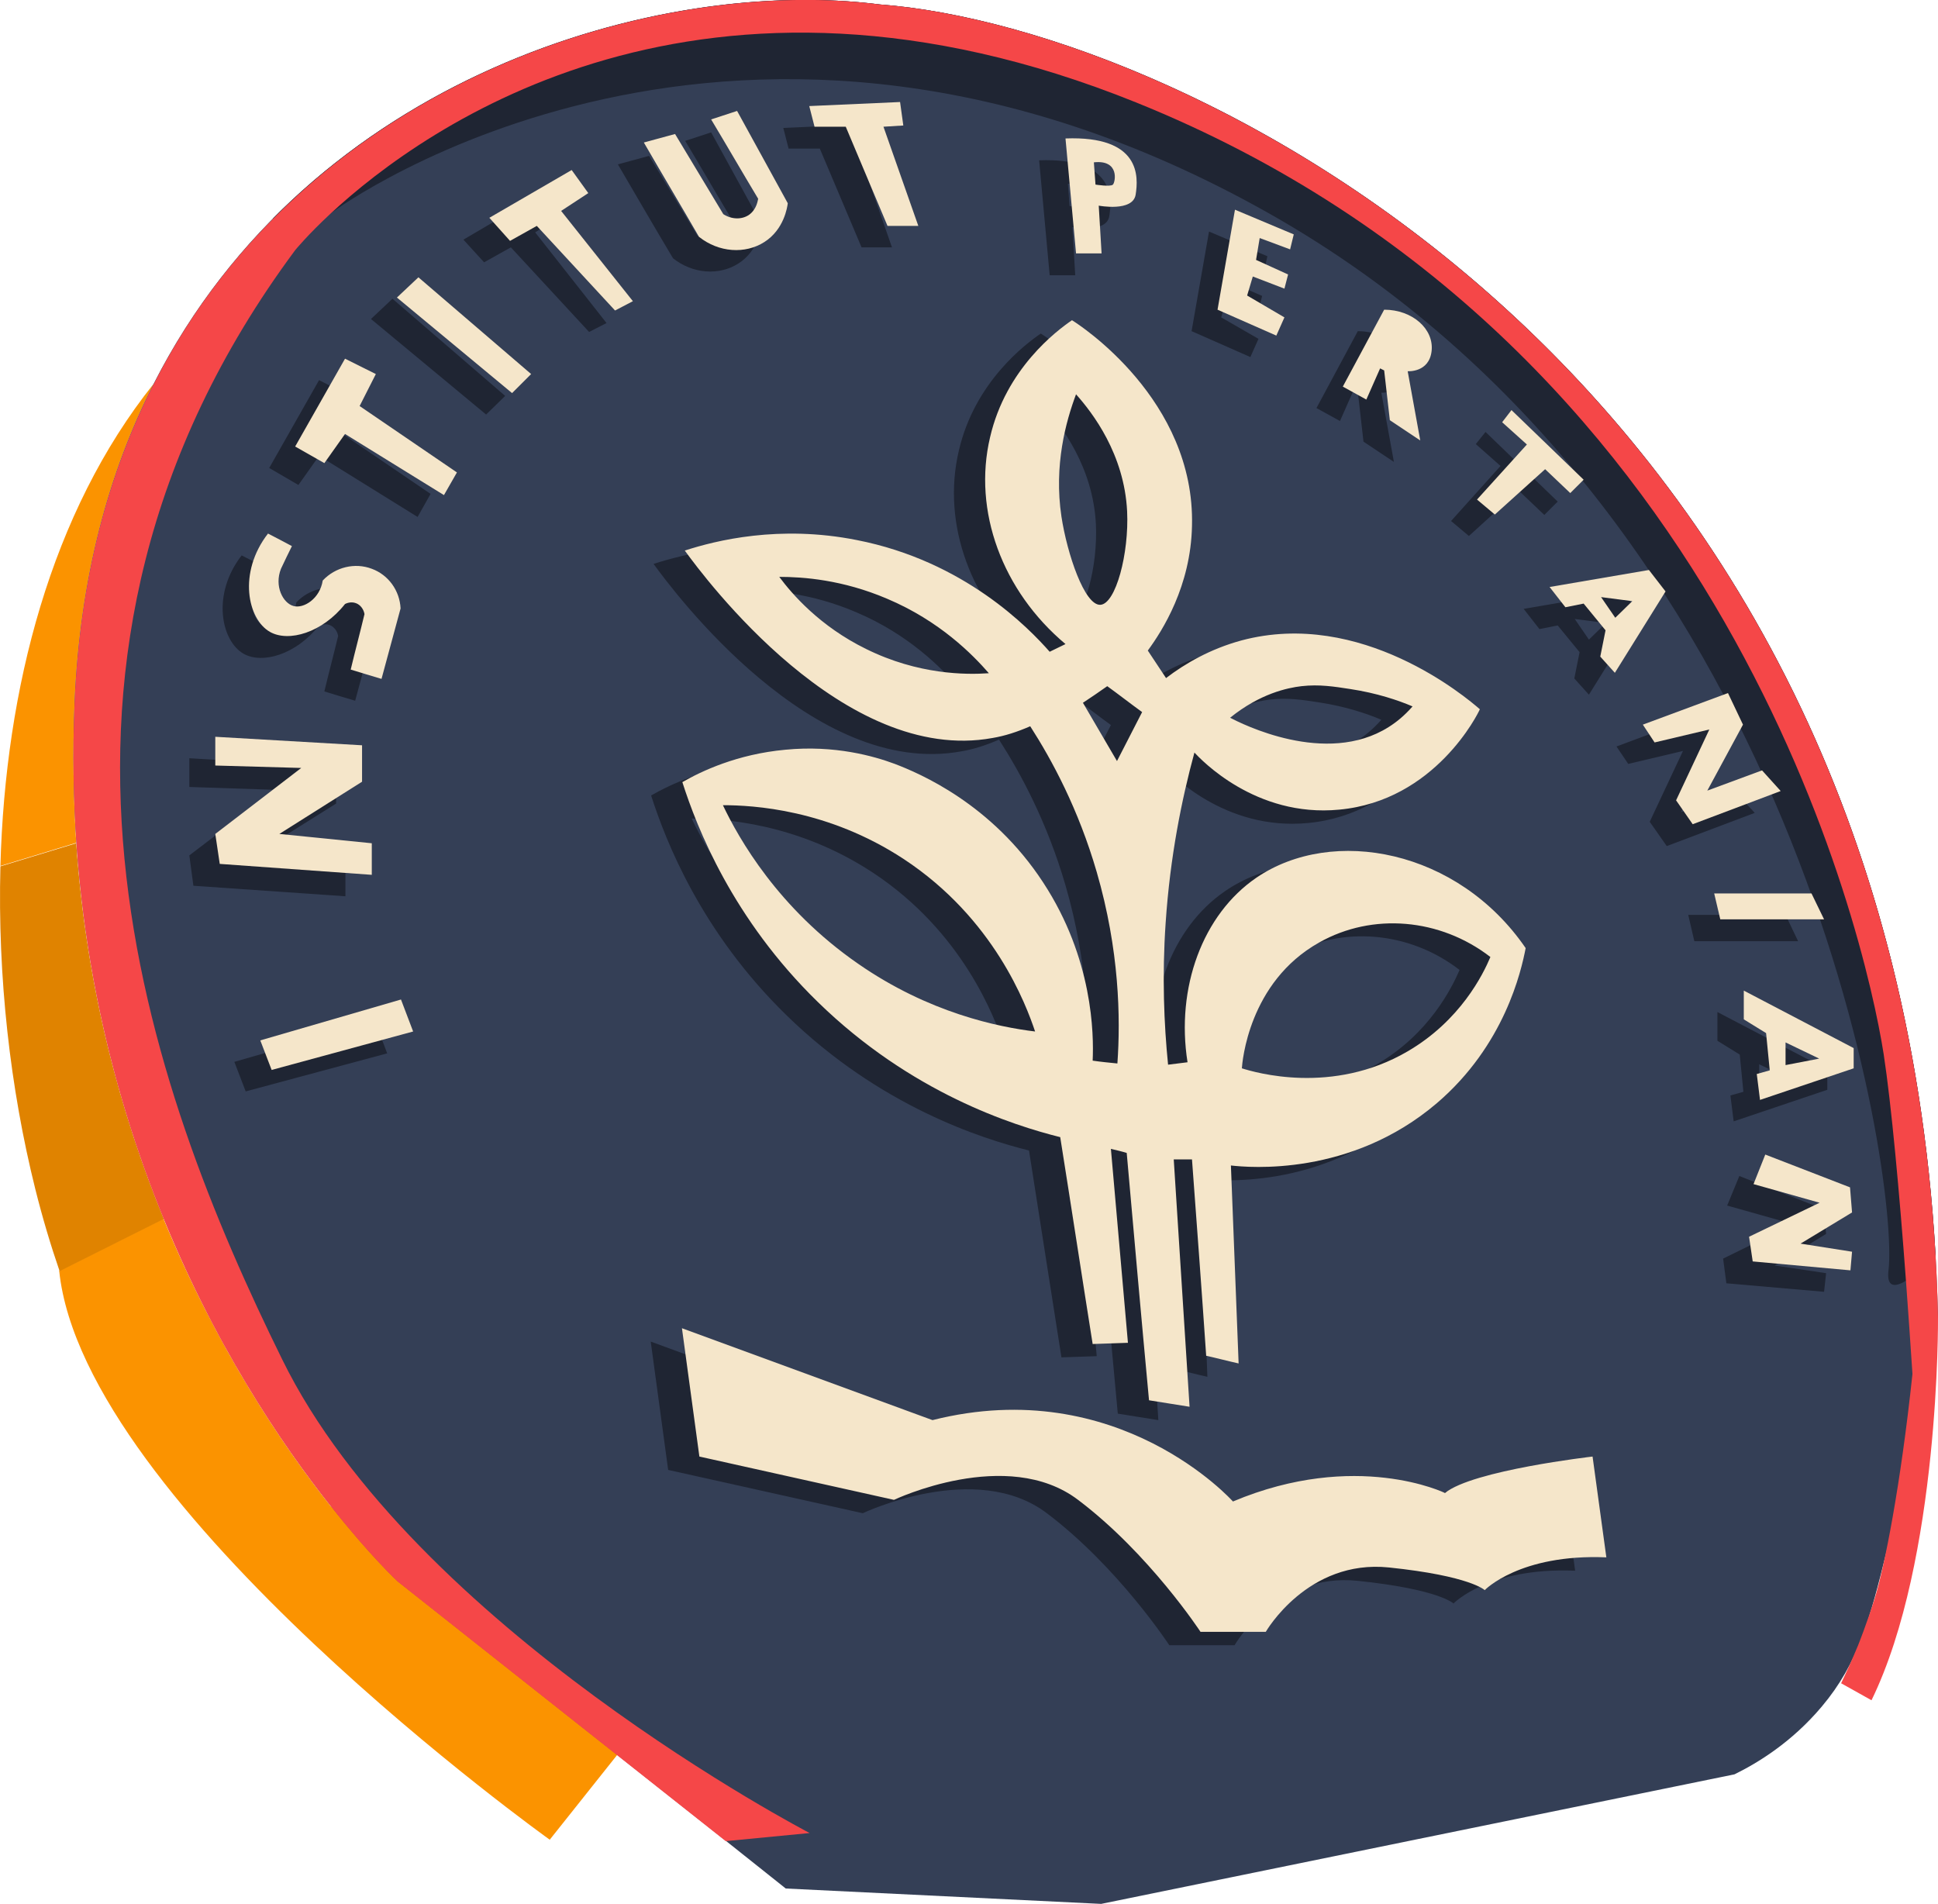 <svg width="453" height="445" viewBox="0 0 453 445" fill="none" xmlns="http://www.w3.org/2000/svg">
<g clip-path="url(#clip0)">
<path d="M17.817 197L0.095 202.393C1.232 160.855 11.941 119.695 35.918 89.7C25.398 110.327 18.67 135.023 17.438 164.072C16.964 175.521 17.153 186.402 17.817 197Z" fill="#FB9300"/>
<path d="M77.332 352.083L146 408L128.5 430C128.5 430 19.5 352.083 13.836 297.014L38.192 284.808C50.702 315.181 66.055 337.89 77.332 352.083Z" fill="#FB9300"/>
<path d="M38.287 284.903L13.931 297.109C11.846 291.053 9.951 284.713 8.245 277.901C2.369 254.34 -0.569 228.319 0.095 202.488L17.817 197.095C20.186 230.969 28.241 260.396 38.287 284.903Z" fill="#E08300"/>
<path d="M453 307.99L447.124 321.142C446.272 338.363 443.523 352.367 441.059 362.302C437.079 378.387 434.425 388.701 425.801 398.92C418.788 407.247 410.828 412.072 405.426 414.722C356.051 424.846 306.77 434.876 257.395 445L183.664 441.405L169.638 430.239L92.969 369.588C92.969 369.588 86.525 363.627 77.427 352.083C54.209 322.751 13.552 257.557 17.438 164.072C18.67 135.024 25.398 110.328 35.918 89.7C72.404 17.883 154.096 -5.582 205.651 1.041C279.192 6.529 448.167 90.552 453 307.99Z" fill="#343F56"/>
<path d="M452.432 293.324C449.778 296.068 447.504 298.149 445.608 299.285C442.575 301.177 440.964 300.609 441.438 296.825C443.902 275.724 421.347 120.168 296.44 49.771C172.86 -19.87 79.323 48.351 77.427 49.771L63.78 51.095C105.005 9.462 164.805 -4.163 205.651 1.041C277.486 6.434 440.491 86.767 452.432 293.324Z" fill="#1F2533"/>
<path d="M453 307.99C452.905 303.069 452.715 298.149 452.431 293.323C440.49 86.767 277.486 6.434 205.65 1.041C164.805 -4.163 105.005 9.462 63.78 51.19C52.976 62.071 43.499 74.845 35.918 89.795C25.398 110.422 18.669 135.118 17.438 164.166C13.457 257.651 54.113 322.845 77.427 352.177C86.525 363.721 92.969 369.682 92.969 369.682L169.638 430.334L189.255 428.441C189.255 428.441 96.665 380.374 65.96 317.735C35.065 255.002 -2.464 154.799 68.992 58.475C68.992 58.475 71.835 54.974 77.332 49.865C99.413 29.427 164.236 -16.937 265.545 23.939C403.814 79.67 435.846 217.911 440.301 246.392C442.101 258.125 443.997 278.941 445.513 299.379C446.082 306.854 446.555 314.235 447.029 321.142C444.281 347.068 440.49 366.276 438.216 373.562C436.415 379.333 434.33 384.538 434.33 384.538C432.814 388.228 431.392 391.256 430.35 393.432L437.458 397.406C453.474 364.573 453 307.99 453 307.99Z" fill="#F54748"/>
<path d="M152.105 313.571L156.181 343.566L201.67 353.69C201.67 353.69 228.111 341.106 244.696 353.69C261.375 366.275 273.316 384.537 273.316 384.537H288.574C288.574 384.537 298.335 367.505 317.384 369.492C336.433 371.479 339.75 374.791 339.75 374.791C339.75 374.791 347.9 366.275 368.181 367.126L364.959 343.566C364.959 343.566 336.907 346.783 330.462 352.082C330.462 352.082 309.708 341.957 280.898 354.069C280.898 354.069 254.173 324.074 210.673 335.05L152.105 313.571Z" fill="#1F2533"/>
<path d="M286.394 208.259C273.79 216.87 267.535 233.996 270.283 251.406C268.767 251.595 267.251 251.785 265.734 251.974C264.787 242.512 264.313 231.347 265.166 218.857C266.208 203.244 268.957 189.808 271.895 179.021C273.316 180.535 286.11 194.255 305.727 192.363C328.188 190.281 338.233 169.843 338.613 168.897C335.485 166.153 310.845 145.337 282.888 152.812C275.591 154.799 269.715 158.205 265.261 161.611L260.996 155.177C264.408 150.541 271.042 140.132 271.326 126.034C272.084 96.512 244.98 79.008 243.274 77.967C239.673 80.427 227.827 89.321 224.131 105.312C220.055 122.533 226.974 141.268 241.758 153.663C240.526 154.231 239.294 154.893 238.062 155.461C233.228 149.973 218.16 134.266 192.951 129.346C174.85 125.75 160.066 129.44 152.769 131.806C157.507 138.335 190.013 181.955 224.699 175.615C227.542 175.142 230.48 174.196 233.513 172.871C238.63 180.819 244.79 192.268 249.055 206.934C254.362 225.196 254.646 241.092 253.888 251.69C251.993 251.501 250.003 251.311 248.107 251.028C248.392 244.877 248.202 227.183 236.545 209.395C224.51 190.944 207.546 183.847 201.86 181.671C197.026 179.873 187.834 177.224 176.272 178.359C164.994 179.4 156.654 183.374 152.2 185.929C155.612 196.621 163.952 217.91 183.853 237.308C205.65 258.597 229.532 266.167 240.526 268.911C243.084 284.996 245.549 301.176 248.107 317.262C250.856 317.167 253.604 317.073 256.352 316.978C255.025 301.839 253.699 286.794 252.372 271.655C253.604 271.939 254.836 272.223 256.068 272.601C257.774 291.904 259.48 311.112 261.28 330.414C264.408 330.887 267.63 331.455 270.757 331.928C269.525 312.72 268.293 293.418 267.061 274.115H271.326C272.463 289.444 273.6 304.772 274.643 320.006C277.202 320.574 279.666 321.236 282.224 321.804C281.656 306.381 280.992 290.957 280.424 275.534C284.594 276.007 308.381 278.184 328.567 260.963C344.394 247.432 348.279 230.117 349.322 224.723C333.495 201.541 304.211 196.053 286.394 208.259ZM296.914 163.504C301.084 163.031 304.59 163.598 308.286 164.166C314.541 165.112 319.564 166.815 322.881 168.235C320.985 170.411 319.09 171.925 317.289 173.06C302.6 182.333 282.793 172.209 280.234 170.884C287.247 165.112 293.786 163.882 296.914 163.504ZM195.131 154.799C184.327 149.5 177.883 142.025 174.85 137.956C180.442 137.956 189.634 138.619 200.059 143.066C212.379 148.27 220.055 156.123 223.846 160.476C218.634 160.854 207.356 160.854 195.131 154.799ZM193.33 228.413C174.566 215.45 165.373 199.081 161.677 191.322C168.69 191.322 186.223 192.268 203.945 203.907C225.078 217.816 232.565 237.97 234.65 244.215C226.026 243.08 209.915 239.768 193.33 228.413ZM240.81 123.763C239.009 111.746 241.852 101.527 244.222 95.188C248.107 99.54 255.499 109.192 256.163 122.533C256.637 132.374 253.509 144.201 249.908 144.39C246.212 144.674 242.137 132.563 240.81 123.763ZM253.793 180.914C251.14 176.372 248.486 171.83 245.833 167.289C247.728 166.058 249.624 164.734 251.519 163.409C254.267 165.396 256.921 167.478 259.669 169.465L253.793 180.914ZM321.838 248.757C304.211 259.07 286.11 253.677 283.077 252.731C283.172 251.406 284.594 232.577 301.178 223.304C313.593 216.302 329.42 217.627 341.171 226.71C339.371 230.873 334.064 241.66 321.838 248.757Z" fill="#1F2533"/>
<path d="M159.403 310.449L163.478 340.444L208.967 350.568C208.967 350.568 235.408 337.984 251.993 350.568C268.672 363.153 280.614 381.415 280.614 381.415H295.871C295.871 381.415 305.633 364.383 324.681 366.37C343.73 368.357 347.047 371.669 347.047 371.669C347.047 371.669 355.197 363.153 375.478 364.004L372.256 340.444C372.256 340.444 344.204 343.661 337.76 348.96C337.76 348.96 317.005 338.835 288.195 350.947C288.195 350.947 261.47 320.952 217.971 331.928L159.403 310.449Z" fill="#F5E6CA"/>
<path d="M293.692 205.137C281.087 213.748 274.832 230.874 277.581 248.284C276.064 248.473 274.548 248.663 273.032 248.852C272.084 239.39 271.61 228.224 272.463 215.735C273.506 200.122 276.254 186.686 279.192 175.899C280.613 177.413 293.407 191.133 313.025 189.241C335.485 187.159 345.531 166.721 345.91 165.775C342.782 163.031 318.142 142.214 290.185 149.69C282.888 151.677 277.012 155.083 272.558 158.489L268.293 152.055C271.705 147.419 278.339 137.01 278.623 122.912C279.381 93.39 252.277 75.886 250.571 74.845C246.97 77.305 235.124 86.199 231.428 102.19C227.353 119.411 234.271 138.146 249.055 150.541C247.823 151.109 246.591 151.771 245.359 152.339C240.526 146.851 225.457 131.144 200.249 126.224C182.148 122.628 167.363 126.318 160.066 128.684C164.805 135.213 197.311 178.833 231.997 172.493C234.84 172.02 237.777 171.074 240.81 169.749C245.928 177.697 252.088 189.146 256.352 203.812C261.659 222.074 261.944 237.97 261.186 248.568C259.29 248.379 257.3 248.189 255.405 247.906C255.689 241.755 255.499 224.061 243.843 206.273C231.807 187.822 214.843 180.725 209.157 178.549C204.324 176.751 195.131 174.102 183.569 175.237C172.291 176.278 163.952 180.252 159.498 182.807C162.909 193.499 171.249 214.788 191.151 234.186C212.948 255.475 236.83 263.045 247.823 265.789C250.382 281.874 252.846 298.054 255.405 314.14C258.153 314.045 260.901 313.951 263.65 313.856C262.323 298.717 260.996 283.672 259.669 268.533C260.901 268.817 262.133 269.101 263.365 269.479C265.071 288.782 266.777 307.99 268.578 327.292C271.705 327.765 274.927 328.333 278.055 328.806C276.823 309.598 275.591 290.296 274.359 270.993H278.623C279.761 286.321 280.898 301.65 281.94 316.884C284.499 317.452 286.963 318.114 289.522 318.682C288.953 303.259 288.29 287.835 287.721 272.412C291.891 272.885 315.678 275.062 335.864 257.841C351.691 244.31 355.576 226.994 356.619 221.601C340.792 198.514 311.508 193.026 293.692 205.137ZM304.211 160.382C308.381 159.909 311.887 160.476 315.584 161.044C321.838 161.99 326.861 163.693 330.178 165.113C328.283 167.289 326.387 168.803 324.587 169.938C309.897 179.211 290.09 169.087 287.532 167.762C294.545 162.085 300.989 160.76 304.211 160.382ZM202.428 151.677C191.625 146.378 185.18 138.903 182.148 134.834C187.739 134.834 196.932 135.496 207.356 139.944C219.676 145.148 227.353 153.001 231.144 157.354C225.836 157.732 214.654 157.732 202.428 151.677ZM200.628 225.291C181.863 212.328 172.671 195.959 168.975 188.2C175.988 188.2 193.52 189.146 211.242 200.785C232.376 214.694 239.862 234.848 241.947 241.093C233.323 240.052 217.118 236.74 200.628 225.291ZM248.107 120.736C246.307 108.719 249.15 98.5 251.519 92.16C255.405 96.513 262.797 106.164 263.46 119.506C263.934 129.346 260.807 141.174 257.205 141.363C253.509 141.552 249.434 129.441 248.107 120.736ZM261.091 177.886C258.437 173.345 255.784 168.803 253.13 164.261C255.026 163.031 256.921 161.706 258.816 160.382C261.565 162.369 264.218 164.45 266.967 166.437L261.091 177.886ZM329.041 245.729C311.414 256.043 293.313 250.65 290.28 249.703C290.375 248.379 291.796 229.549 308.381 220.276C320.796 213.274 336.622 214.599 348.374 223.683C346.668 227.751 341.361 238.538 329.041 245.729Z" fill="#F5E6CA"/>
<path d="M323.07 76.643L320.985 82.036C320.985 82.036 324.302 84.496 325.724 82.793C327.145 80.995 326.577 77.116 323.07 76.643Z" fill="#F5E6CA" stroke="black" stroke-miterlimit="10"/>
<path d="M54.777 248.19L57.43 255.097L90.505 246.203L87.662 238.728L54.777 248.19Z" fill="#1F2533"/>
<path d="M44.257 199.934L45.205 207.03L80.744 209.49V202.204L59.231 199.934L78.564 187.822V179.306L44.257 177.225V183.943L64.349 184.605L44.257 199.934Z" fill="#1F2533"/>
<path d="M56.483 129.819C49.375 138.998 51.744 149.879 56.956 152.812C61.316 155.272 69.182 153.001 74.489 146.283C74.678 146.189 75.816 145.621 77.047 146.094C78.09 146.473 78.848 147.513 79.038 148.649C77.995 153.001 76.858 157.259 75.816 161.612C78.185 162.369 80.554 163.031 83.018 163.788C84.534 158.3 85.956 152.812 87.472 147.324C87.283 143.161 84.629 139.471 80.744 138.051C76.763 136.537 72.214 137.673 69.276 140.795C68.613 145.053 64.822 147.419 62.453 146.756C59.989 146.094 57.904 142.12 59.515 138.051C60.368 136.254 61.221 134.456 62.074 132.753C60.273 131.712 58.378 130.766 56.483 129.819Z" fill="#1F2533"/>
<path d="M74.583 88.849L62.927 109.381L69.75 113.355L74.583 106.543L97.612 120.83L100.645 115.437L77.995 100.014L81.786 92.539L74.583 88.849Z" fill="#1F2533"/>
<path d="M86.714 74.561L113.629 96.891L118.083 92.539L91.737 69.83L86.714 74.561Z" fill="#1F2533"/>
<path d="M108.322 56.016L113.155 61.314L119.41 57.813L137.7 77.589L141.776 75.507L125.096 54.312L131.446 50.244L127.465 44.756L108.322 56.016Z" fill="#1F2533"/>
<path d="M144.429 38.416L151.726 36.429L163.004 55.07C164.9 56.3 167.269 56.394 168.975 55.259C170.87 53.934 171.06 51.758 171.154 51.474C167.458 45.324 163.857 39.079 160.161 32.928L166.226 30.941L178.073 52.515C177.978 53.367 177.22 58.665 172.576 61.598C168.122 64.437 161.962 64.059 157.318 60.368C152.958 53.083 148.694 45.702 144.429 38.416Z" fill="#1F2533"/>
<path d="M183.095 29.9L184.327 34.726H191.625L201.386 57.813H208.494L200.438 34.726L204.987 34.442L204.229 28.954L183.095 29.9Z" fill="#1F2533"/>
<path d="M242.895 37.47L245.359 64.342H251.33L250.666 53.082C250.666 53.082 258.627 54.596 259.29 50.528C259.954 46.459 260.617 36.808 242.895 37.47ZM254.078 48.162C253.509 48.73 250.003 48.162 250.003 48.162L249.624 42.958C255.594 42.39 254.647 47.689 254.078 48.162Z" fill="#1F2533"/>
<path d="M282.603 54.123L278.528 77.4L292.27 83.455L294.165 79.198L285.447 74.183L286.773 69.735L294.165 72.574L295.018 69.168L287.437 65.856L288.384 60.652L295.492 63.301L296.25 59.895L282.603 54.123Z" fill="#1F2533"/>
<path d="M317.384 77.399L307.718 95.377L313.214 98.405L316.437 91.119L317.384 91.593L318.711 103.231L325.819 107.962L322.881 91.782C322.881 91.782 327.904 92.16 328.472 87.051C329.041 81.941 324.113 77.399 317.384 77.399Z" fill="#1F2533"/>
<path d="M347.237 100.96L344.962 103.799L350.743 108.908L339.181 121.776L343.351 125.277L355.008 114.68L360.978 120.357L364.106 117.235L347.237 100.96Z" fill="#1F2533"/>
<path d="M379.364 138.335L356.145 142.309L359.841 147.04L364.106 146.188L369.223 152.433L367.991 158.584L371.403 162.369L383.249 143.35L379.364 138.335ZM371.403 149.5L368.086 144.675L375.383 145.621L371.403 149.5Z" fill="#1F2533"/>
<path d="M377.847 174.48L380.595 178.549L393.389 175.521L385.618 192.079L389.599 197.757L410.164 189.998L405.709 185.172L392.916 189.808L401.35 174.48L397.844 167.005L377.847 174.48Z" fill="#1F2533"/>
<path d="M394.622 213.843L396.043 219.993H420.304L417.366 213.843H394.622Z" fill="#1F2533"/>
<path d="M401.445 236.552V243.27L406.657 246.487L407.51 255.192L404.477 256.044L405.236 262.099L427.127 254.719V249.988L401.445 236.552ZM411.206 254.057V248.758L419.072 252.543L411.206 254.057Z" fill="#1F2533"/>
<path d="M406.563 274.873L403.72 281.78L419.167 286.133L402.772 294.176L403.53 299.948L426.37 301.935L426.844 297.582L414.808 295.784L426.844 288.404L426.275 282.632L406.563 274.873Z" fill="#1F2533"/>
<path d="M60.842 243.175L63.496 250.082L96.57 241.093L93.727 233.618L60.842 243.175Z" fill="#F5E6CA"/>
<path d="M50.323 194.919L51.365 201.921L86.904 204.476V197.095L65.296 194.919L84.629 182.713V174.197L50.323 172.21V178.928L70.414 179.496L50.323 194.919Z" fill="#F5E6CA"/>
<path d="M62.643 124.71C55.535 133.888 57.904 144.769 63.117 147.703C67.476 150.163 75.342 147.892 80.649 141.174C80.838 141.079 81.976 140.512 83.208 140.985C84.25 141.363 85.008 142.404 85.198 143.539C84.155 147.892 83.018 152.15 81.976 156.502C84.345 157.259 86.714 157.922 89.178 158.679C90.695 153.191 92.116 147.703 93.632 142.215C93.443 138.051 90.789 134.361 86.904 132.942C82.923 131.428 78.374 132.563 75.437 135.686C74.773 139.944 70.982 142.309 68.613 141.647C66.149 140.985 64.064 137.011 65.675 132.942C66.528 131.144 67.381 129.346 68.234 127.643C66.339 126.602 64.443 125.656 62.643 124.71Z" fill="#F5E6CA"/>
<path d="M80.649 83.834L68.992 104.367L75.816 108.246L80.649 101.433L103.773 115.721L106.805 110.422L84.061 94.905L87.851 87.43L80.649 83.834Z" fill="#F5E6CA"/>
<path d="M92.78 69.546L119.694 91.877L124.149 87.43L97.803 64.815L92.78 69.546Z" fill="#F5E6CA"/>
<path d="M114.387 50.906L119.22 56.3L125.475 52.799L143.766 72.575L147.936 70.398L131.161 49.298L137.511 45.135L133.625 39.741L114.387 50.906Z" fill="#F5E6CA"/>
<path d="M150.495 33.307L157.792 31.32L169.07 50.055C170.965 51.285 173.334 51.38 175.04 50.244C176.935 48.919 177.125 46.743 177.22 46.459C173.524 40.309 169.922 34.064 166.226 27.914L172.292 25.927L184.138 47.5C184.043 48.352 183.285 53.651 178.641 56.584C174.187 59.422 168.027 59.044 163.383 55.354C159.119 47.973 154.759 40.688 150.495 33.307Z" fill="#F5E6CA"/>
<path d="M189.161 24.791L190.393 29.617H197.69L207.451 52.799H214.654L206.504 29.617L211.147 29.333L210.389 23.845L189.161 24.791Z" fill="#F5E6CA"/>
<path d="M249.055 32.361L251.519 59.233H257.49L256.826 48.068C256.826 48.068 264.787 49.581 265.45 45.513C266.114 41.349 266.682 31.698 249.055 32.361ZM260.143 43.147C259.575 43.715 256.068 43.147 256.068 43.147L255.689 37.943C261.754 37.281 260.712 42.58 260.143 43.147Z" fill="#F5E6CA"/>
<path d="M288.669 49.014L284.594 72.385L298.335 78.441L300.231 74.183L291.512 69.073L292.839 64.626L300.231 67.465L301.084 64.153L293.597 60.747L294.45 55.637L301.558 58.286L302.41 54.785L288.669 49.014Z" fill="#F5E6CA"/>
<path d="M323.544 72.385L313.878 90.363L319.375 93.391L322.597 86.105L323.544 86.578L324.871 98.216L331.979 102.947L329.041 86.767C329.041 86.767 334.064 87.146 334.633 82.036C335.201 76.927 330.178 72.385 323.544 72.385Z" fill="#F5E6CA"/>
<path d="M353.302 95.851L351.122 98.689L356.903 103.893L345.247 116.762L349.416 120.263L361.168 109.665L367.044 115.248L370.171 112.125L353.302 95.851Z" fill="#F5E6CA"/>
<path d="M385.429 133.226L362.21 137.2L365.906 141.931L370.171 141.079L375.289 147.324L374.057 153.474L377.468 157.259L389.315 138.24L385.429 133.226ZM377.563 144.391L374.246 139.565L381.543 140.511L377.563 144.391Z" fill="#F5E6CA"/>
<path d="M384.007 169.371L386.756 173.534L399.55 170.506L391.778 187.065L395.664 192.647L416.229 184.888L411.87 180.063L399.076 184.794L407.415 169.371L403.909 161.99L384.007 169.371Z" fill="#F5E6CA"/>
<path d="M400.687 208.828L402.109 214.884H426.37L423.432 208.828H400.687Z" fill="#F5E6CA"/>
<path d="M407.605 231.537V238.255L412.817 241.472L413.67 250.177L410.638 251.029L411.396 257.085L433.288 249.704V244.973L407.605 231.537ZM417.366 248.947V243.649L425.232 247.433L417.366 248.947Z" fill="#F5E6CA"/>
<path d="M412.628 269.858L409.88 276.766L425.327 281.118L408.837 289.066L409.69 294.838L432.53 296.92L432.909 292.567L420.873 290.675L432.909 283.389L432.435 277.523L412.628 269.858Z" fill="#F5E6CA"/>
</g>
<defs>
<clipPath id="clip0">
<rect width="453" height="445" fill="white"/>
</clipPath>
</defs>
</svg>
